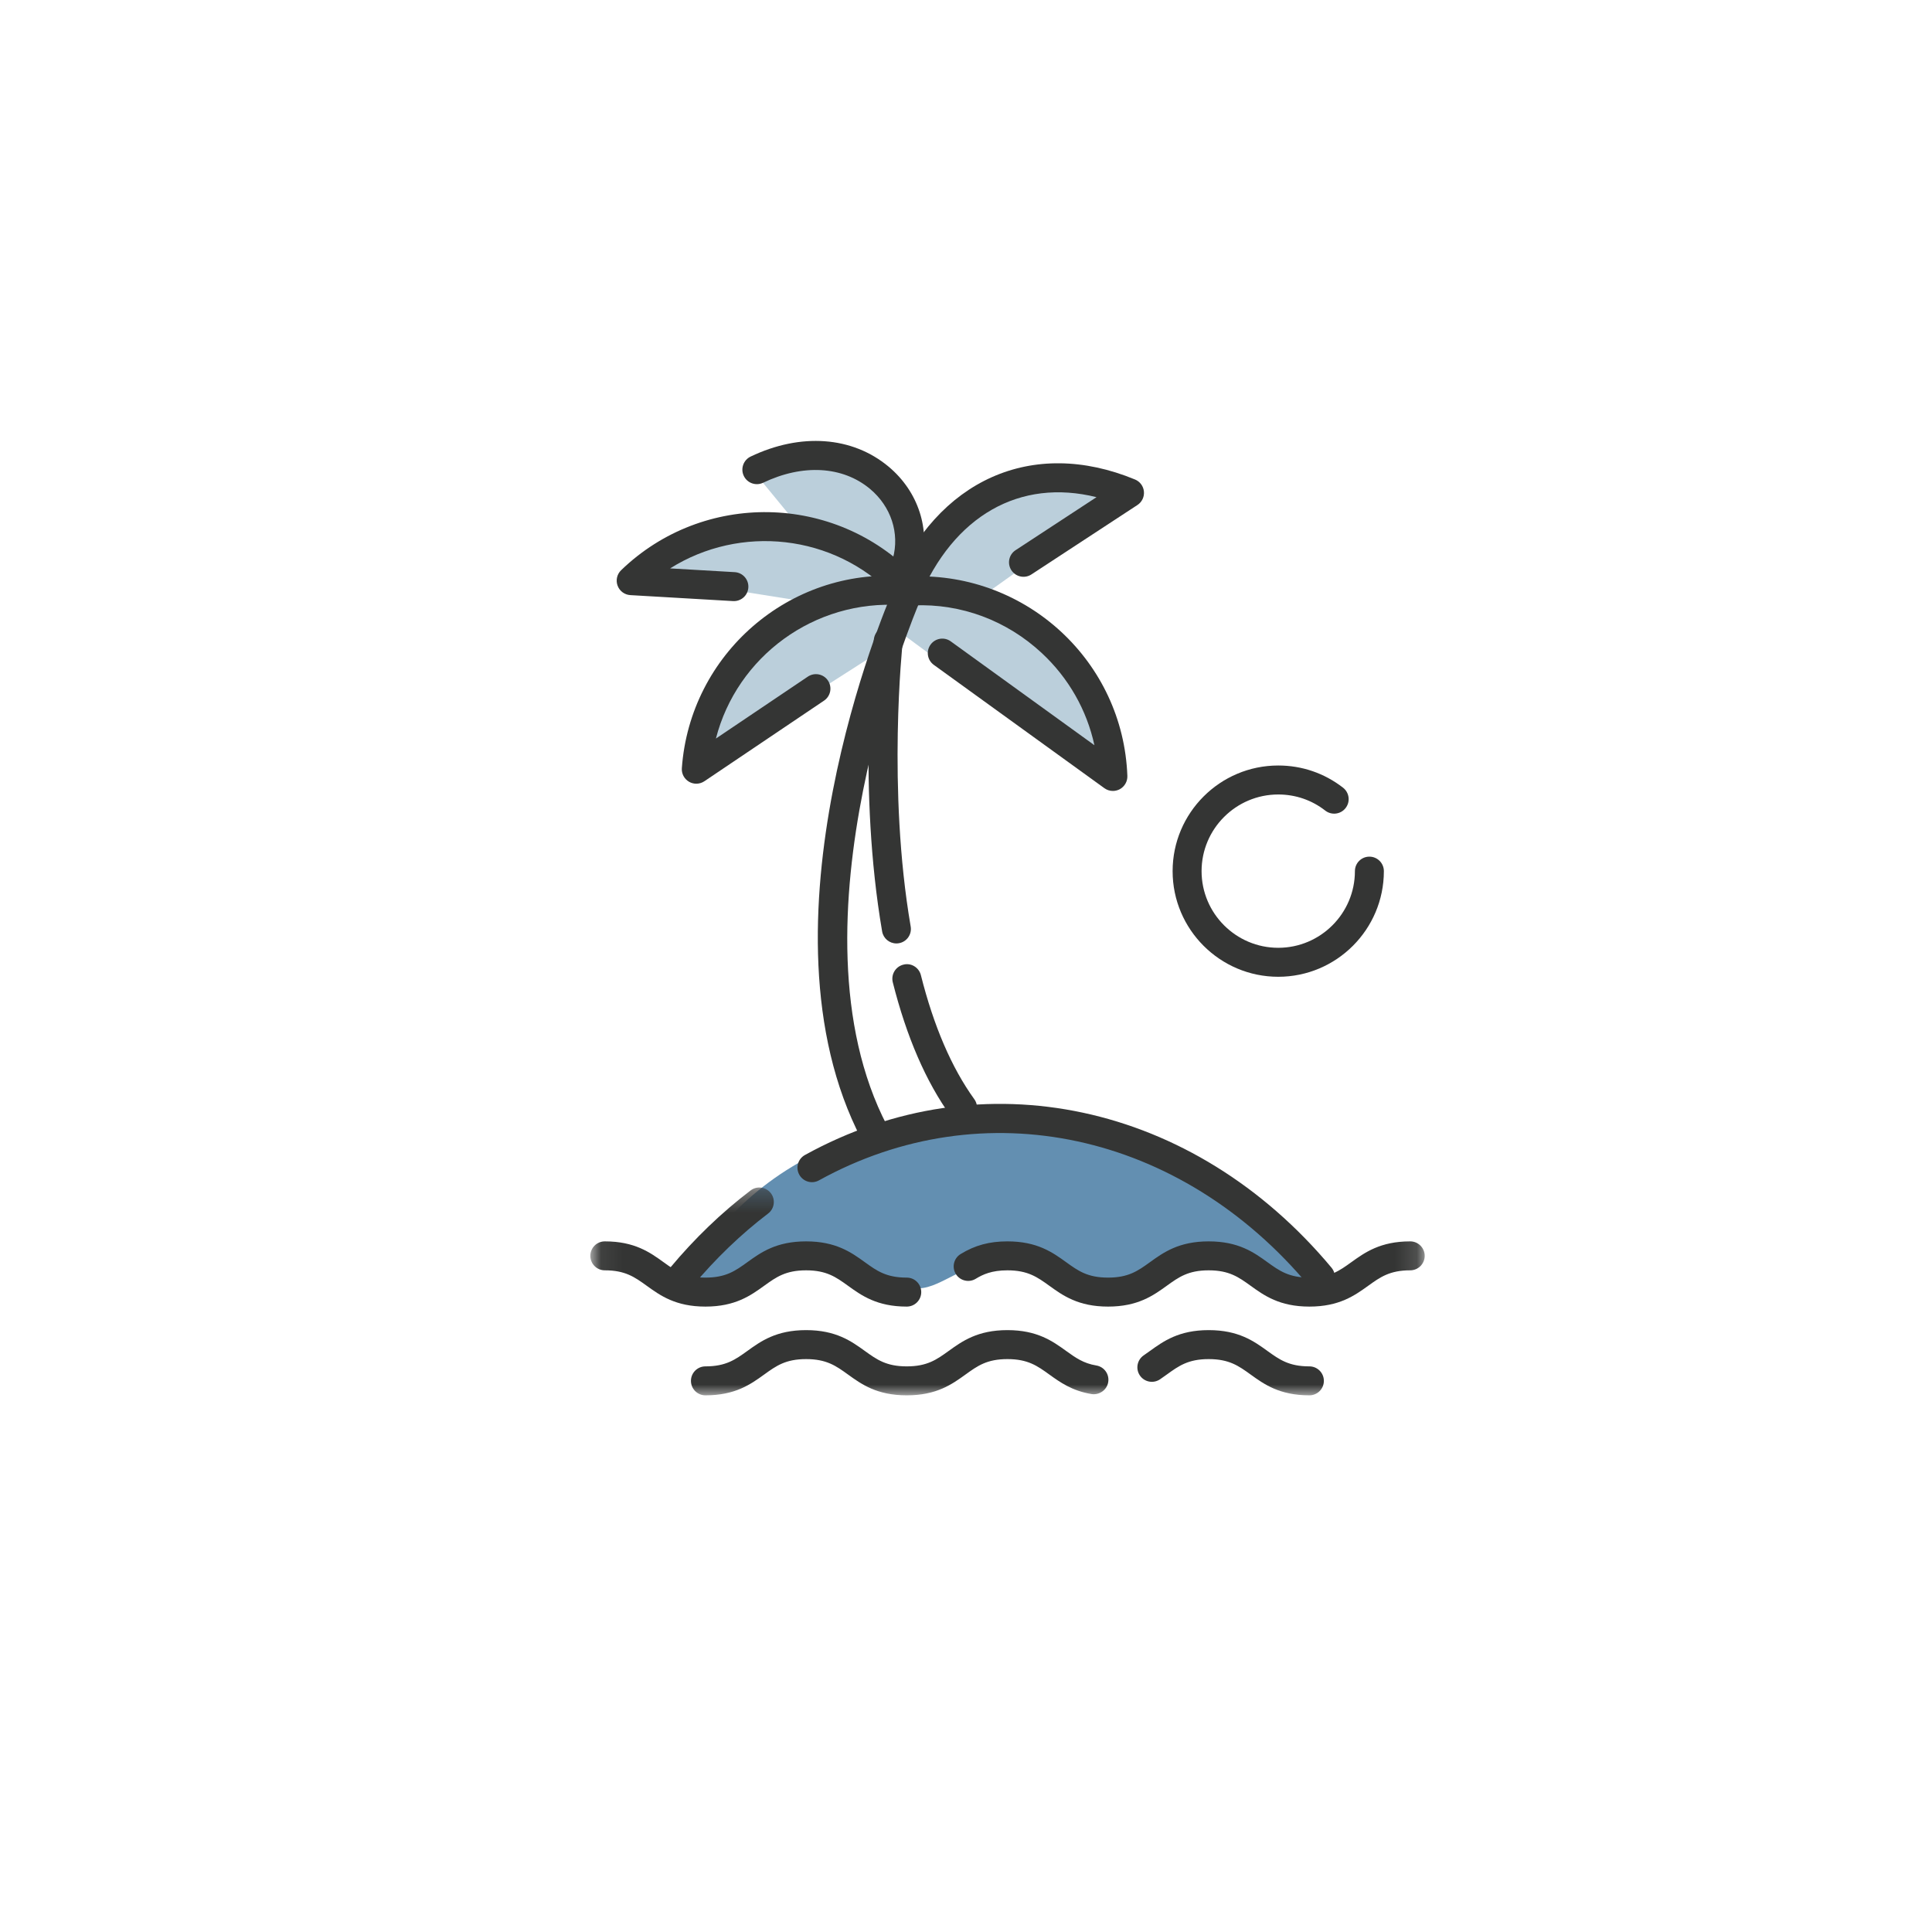 <?xml version="1.0" encoding="UTF-8"?>
<svg width="90px" height="90px" viewBox="0 0 90 90" version="1.1" xmlns="http://www.w3.org/2000/svg" xmlns:xlink="http://www.w3.org/1999/xlink">
    <title>Large Icons</title>
    <defs>
        <polygon id="path-1" points="0.06 0.319 38.868 0.319 38.868 10 0.06 10"></polygon>
    </defs>
    <g id="Large-Icons" stroke="none" stroke-width="1" fill="none" fill-rule="evenodd">
        <g id="palm-tree-beach-vacation_lg" transform="translate(27.5, 20)">
            <g id="Group-6" transform="translate(2, 0)">
                <path d="M2.201,40.015 C2.201,40.015 5.896,30.983 18.11,32.317 C30.324,33.651 32.582,40.22 32.582,40.22 L28.681,39.604 C28.681,39.604 26.628,38.373 25.602,38.783 C24.576,39.194 23.96,40.528 22.01,40.22 C20.06,39.912 20.368,38.373 18.007,38.475 C15.647,38.578 14.415,40.015 13.286,40.015 C12.157,40.015 9.796,37.859 8.257,38.065 C6.717,38.27 4.973,40.63 2.201,40.015" id="Fill-1" fill="#638FB1"></path>
                <path d="M3.125,15.69 L11.952,10.045 L12.259,9.327 C12.259,9.327 22.215,16.716 22.112,16.101 C22.01,15.485 22.318,11.277 17.186,8.198 L15.955,7.993 L23.139,2.861 C23.139,2.861 16.878,-0.732 12.567,6.556 C12.567,6.556 14.312,1.732 9.181,1.219 L5.588,1.937 L7.949,4.811 C7.949,4.811 4.049,2.963 0.046,6.761 L8.462,8.095 C8.462,8.095 2.817,9.84 3.125,15.69" id="Fill-3" fill="#BBCFDB"></path>
                <path d="M12.678,8.325 C12.592,8.325 12.505,8.309 12.421,8.274 C12.076,8.132 11.913,7.737 12.055,7.393 C14.144,2.341 18.588,0.359 23.374,2.337 C23.606,2.433 23.765,2.648 23.788,2.897 C23.812,3.146 23.695,3.389 23.486,3.525 L18.548,6.759 C18.237,6.963 17.818,6.875 17.614,6.564 C17.41,6.252 17.497,5.834 17.809,5.63 L21.58,3.16 C18.016,2.274 14.916,4.01 13.302,7.908 C13.195,8.169 12.943,8.325 12.678,8.325" id="Fill-4" fill="#343534"></path>
                <path d="M12.745,6.873 C12.686,6.873 12.626,6.865 12.566,6.85 C12.206,6.751 11.995,6.38 12.093,6.019 C12.417,4.838 12.009,3.594 11.028,2.774 C9.755,1.712 7.895,1.604 6.049,2.488 C5.712,2.648 5.309,2.506 5.149,2.17 C4.988,1.834 5.13,1.431 5.466,1.269 C7.801,0.152 10.205,0.327 11.894,1.738 C13.285,2.901 13.86,4.678 13.395,6.377 C13.313,6.677 13.041,6.873 12.745,6.873" id="Fill-5" fill="#343534"></path>
            </g>
            <path d="M6.688,8.002 C6.674,8.002 6.661,8.002 6.648,8.001 L1.864,7.723 C1.596,7.707 1.363,7.535 1.27,7.283 C1.177,7.032 1.241,6.749 1.434,6.563 C5.263,2.864 11.387,2.971 15.086,6.801 C15.345,7.068 15.338,7.496 15.069,7.755 C14.801,8.015 14.375,8.008 14.115,7.738 C11.337,4.862 6.973,4.429 3.717,6.478 L6.726,6.653 C7.098,6.675 7.382,6.994 7.361,7.366 C7.34,7.726 7.043,8.002 6.688,8.002" id="Fill-7" fill="#343534"></path>
            <path d="M4.936,16.508 C4.819,16.508 4.703,16.478 4.598,16.417 C4.375,16.288 4.244,16.042 4.263,15.785 C4.644,10.475 9.268,6.448 14.583,6.845 C14.955,6.871 15.234,7.194 15.208,7.565 C15.181,7.937 14.864,8.234 14.486,8.19 C10.425,7.917 6.828,10.594 5.85,14.404 L10.132,11.52 C10.442,11.312 10.862,11.393 11.069,11.702 C11.277,12.011 11.196,12.431 10.886,12.639 L5.313,16.393 C5.199,16.47 5.068,16.508 4.936,16.508" id="Fill-8" fill="#343534"></path>
            <path d="M24.342,16.845 C24.203,16.845 24.064,16.802 23.947,16.717 L16,10.972 C15.698,10.753 15.63,10.331 15.849,10.029 C16.067,9.727 16.489,9.658 16.791,9.878 L23.482,14.715 C23.125,13.072 22.278,11.581 21.022,10.414 C19.397,8.905 17.274,8.11 15.063,8.201 C14.694,8.2 14.377,7.924 14.364,7.551 C14.35,7.179 14.641,6.865 15.013,6.852 C20.34,6.676 24.821,10.825 25.017,16.145 C25.027,16.403 24.888,16.643 24.661,16.766 C24.561,16.818 24.451,16.845 24.342,16.845" id="Fill-9" fill="#343534"></path>
            <path d="M13.229,33.432 C12.985,33.432 12.751,33.3 12.63,33.069 C7.44,23.106 13.791,8.217 14.064,7.588 C14.212,7.246 14.61,7.089 14.952,7.237 C15.293,7.386 15.451,7.783 15.302,8.125 C15.238,8.273 8.936,23.057 13.827,32.446 C14,32.776 13.871,33.184 13.541,33.356 C13.441,33.408 13.334,33.432 13.229,33.432" id="Fill-10" fill="#343534"></path>
            <path d="M34.008,40.162 C33.815,40.162 33.624,40.08 33.49,39.919 C27.498,32.733 18.318,30.752 10.65,34.986 C10.323,35.167 9.913,35.047 9.733,34.721 C9.553,34.395 9.671,33.984 9.998,33.804 C18.249,29.248 28.106,31.357 34.527,39.054 C34.765,39.34 34.727,39.766 34.44,40.005 C34.314,40.111 34.161,40.162 34.008,40.162" id="Fill-11" fill="#343534"></path>
            <g id="Group-18" transform="translate(0, 35)">
                <mask id="mask-2" fill="white">
                    <use xlink:href="#path-1"></use>
                </mask>
                <g id="Clip-13"></g>
                <path d="M4.239,5.162 C4.087,5.162 3.933,5.111 3.807,5.005 C3.521,4.766 3.482,4.341 3.721,4.054 C4.856,2.693 6.115,1.483 7.464,0.457 C7.76,0.23 8.183,0.289 8.41,0.584 C8.635,0.881 8.578,1.305 8.281,1.531 C7.014,2.496 5.828,3.635 4.758,4.919 C4.624,5.08 4.432,5.162 4.239,5.162" id="Fill-12" fill="#343534" mask="url(#mask-2)"></path>
                <path d="M33.496,5.866 C32.105,5.866 31.388,5.35 30.756,4.894 C30.2,4.494 29.76,4.177 28.805,4.177 C27.851,4.177 27.412,4.494 26.856,4.894 C26.224,5.35 25.507,5.866 24.117,5.866 C22.728,5.866 22.011,5.35 21.379,4.894 C20.823,4.494 20.384,4.177 19.429,4.177 C18.698,4.177 18.288,4.367 17.953,4.571 C17.636,4.765 17.219,4.664 17.025,4.346 C16.831,4.028 16.931,3.613 17.25,3.418 C17.919,3.009 18.591,2.828 19.429,2.828 C20.819,2.828 21.536,3.343 22.168,3.799 C22.724,4.2 23.163,4.516 24.117,4.516 C25.071,4.516 25.511,4.2 26.067,3.799 C26.699,3.343 27.416,2.828 28.805,2.828 C30.196,2.828 30.913,3.343 31.544,3.799 C32.101,4.2 32.541,4.516 33.496,4.516 C34.453,4.516 34.892,4.2 35.45,3.798 C36.084,3.343 36.801,2.828 38.193,2.828 C38.565,2.828 38.868,3.129 38.868,3.502 C38.868,3.875 38.565,4.177 38.193,4.177 C37.236,4.177 36.796,4.494 36.238,4.895 C35.605,5.35 34.887,5.866 33.496,5.866" id="Fill-14" fill="#343534" mask="url(#mask-2)"></path>
                <path d="M14.74,5.866 C13.35,5.866 12.633,5.35 12.001,4.894 C11.445,4.494 11.005,4.177 10.051,4.177 C9.097,4.177 8.657,4.494 8.101,4.894 C7.469,5.35 6.752,5.866 5.362,5.866 C3.972,5.866 3.256,5.35 2.624,4.894 C2.068,4.494 1.629,4.177 0.675,4.177 C0.302,4.177 0,3.875 0,3.502 C0,3.129 0.302,2.828 0.675,2.828 C2.065,2.828 2.781,3.343 3.413,3.799 C3.969,4.2 4.408,4.516 5.362,4.516 C6.316,4.516 6.756,4.2 7.312,3.799 C7.944,3.343 8.661,2.828 10.051,2.828 C11.441,2.828 12.158,3.343 12.79,3.799 C13.346,4.2 13.786,4.516 14.74,4.516 C15.113,4.516 15.415,4.818 15.415,5.191 C15.415,5.564 15.113,5.866 14.74,5.866" id="Fill-15" fill="#343534" mask="url(#mask-2)"></path>
                <path d="M33.496,10 C32.105,10 31.388,9.485 30.756,9.029 C30.2,8.628 29.76,8.312 28.805,8.312 C27.852,8.312 27.413,8.628 26.857,9.029 C26.751,9.105 26.646,9.18 26.538,9.254 C26.229,9.463 25.809,9.383 25.6,9.075 C25.39,8.767 25.471,8.347 25.779,8.137 L26.067,7.933 C26.7,7.478 27.417,6.962 28.805,6.962 C30.196,6.962 30.913,7.478 31.544,7.934 C32.101,8.334 32.541,8.651 33.496,8.651 C33.868,8.651 34.171,8.953 34.171,9.326 C34.171,9.699 33.868,10 33.496,10" id="Fill-16" fill="#343534" mask="url(#mask-2)"></path>
                <path d="M14.74,10 C13.35,10 12.633,9.485 12.001,9.029 C11.445,8.628 11.005,8.312 10.051,8.312 C9.097,8.312 8.657,8.628 8.101,9.029 C7.469,9.485 6.752,10 5.362,10 C4.989,10 4.687,9.699 4.687,9.326 C4.687,8.953 4.989,8.651 5.362,8.651 C6.316,8.651 6.756,8.334 7.312,7.934 C7.944,7.478 8.661,6.962 10.051,6.962 C11.441,6.962 12.158,7.478 12.79,7.934 C13.346,8.334 13.786,8.651 14.74,8.651 C15.695,8.651 16.134,8.334 16.69,7.934 C17.323,7.478 18.04,6.962 19.429,6.962 C20.819,6.962 21.536,7.478 22.168,7.934 C22.598,8.243 22.968,8.51 23.568,8.609 C23.937,8.669 24.186,9.016 24.125,9.384 C24.065,9.752 23.71,9.995 23.35,9.941 C22.437,9.791 21.875,9.386 21.379,9.029 C20.823,8.628 20.384,8.312 19.429,8.312 C18.475,8.312 18.036,8.628 17.48,9.029 C16.847,9.485 16.131,10 14.74,10" id="Fill-17" fill="#343534" mask="url(#mask-2)"></path>
            </g>
            <path d="M32.046,25.502 C29.333,25.502 27.125,23.295 27.125,20.581 C27.125,17.867 29.333,15.66 32.046,15.66 C33.151,15.66 34.195,16.018 35.065,16.694 C35.359,16.924 35.413,17.348 35.183,17.642 C34.955,17.937 34.531,17.99 34.236,17.761 C33.605,17.269 32.848,17.01 32.046,17.01 C30.077,17.01 28.474,18.612 28.474,20.581 C28.474,22.55 30.077,24.152 32.046,24.152 C34.014,24.152 35.617,22.55 35.617,20.581 C35.617,20.208 35.918,19.906 36.292,19.906 C36.664,19.906 36.966,20.208 36.966,20.581 C36.966,23.295 34.759,25.502 32.046,25.502" id="Fill-19" fill="#343534"></path>
            <path d="M17.339,32.274 C17.13,32.274 16.924,32.177 16.792,31.995 C15.637,30.397 14.729,28.298 14.089,25.758 C13.999,25.395 14.218,25.029 14.58,24.938 C14.939,24.84 15.308,25.066 15.399,25.428 C15.996,27.802 16.833,29.746 17.886,31.204 C18.105,31.506 18.036,31.928 17.735,32.146 C17.615,32.233 17.477,32.274 17.339,32.274" id="Fill-20" fill="#343534"></path>
            <path d="M14.257,23.949 C13.935,23.949 13.649,23.718 13.593,23.389 C12.46,16.79 13.177,10.061 13.209,9.778 C13.25,9.407 13.581,9.14 13.953,9.181 C14.324,9.222 14.591,9.555 14.55,9.925 C14.543,9.993 13.823,16.754 14.923,23.16 C14.987,23.527 14.74,23.877 14.373,23.939 C14.334,23.946 14.295,23.949 14.257,23.949" id="Fill-21" fill="#343534"></path>
        </g>
    </g>
</svg>